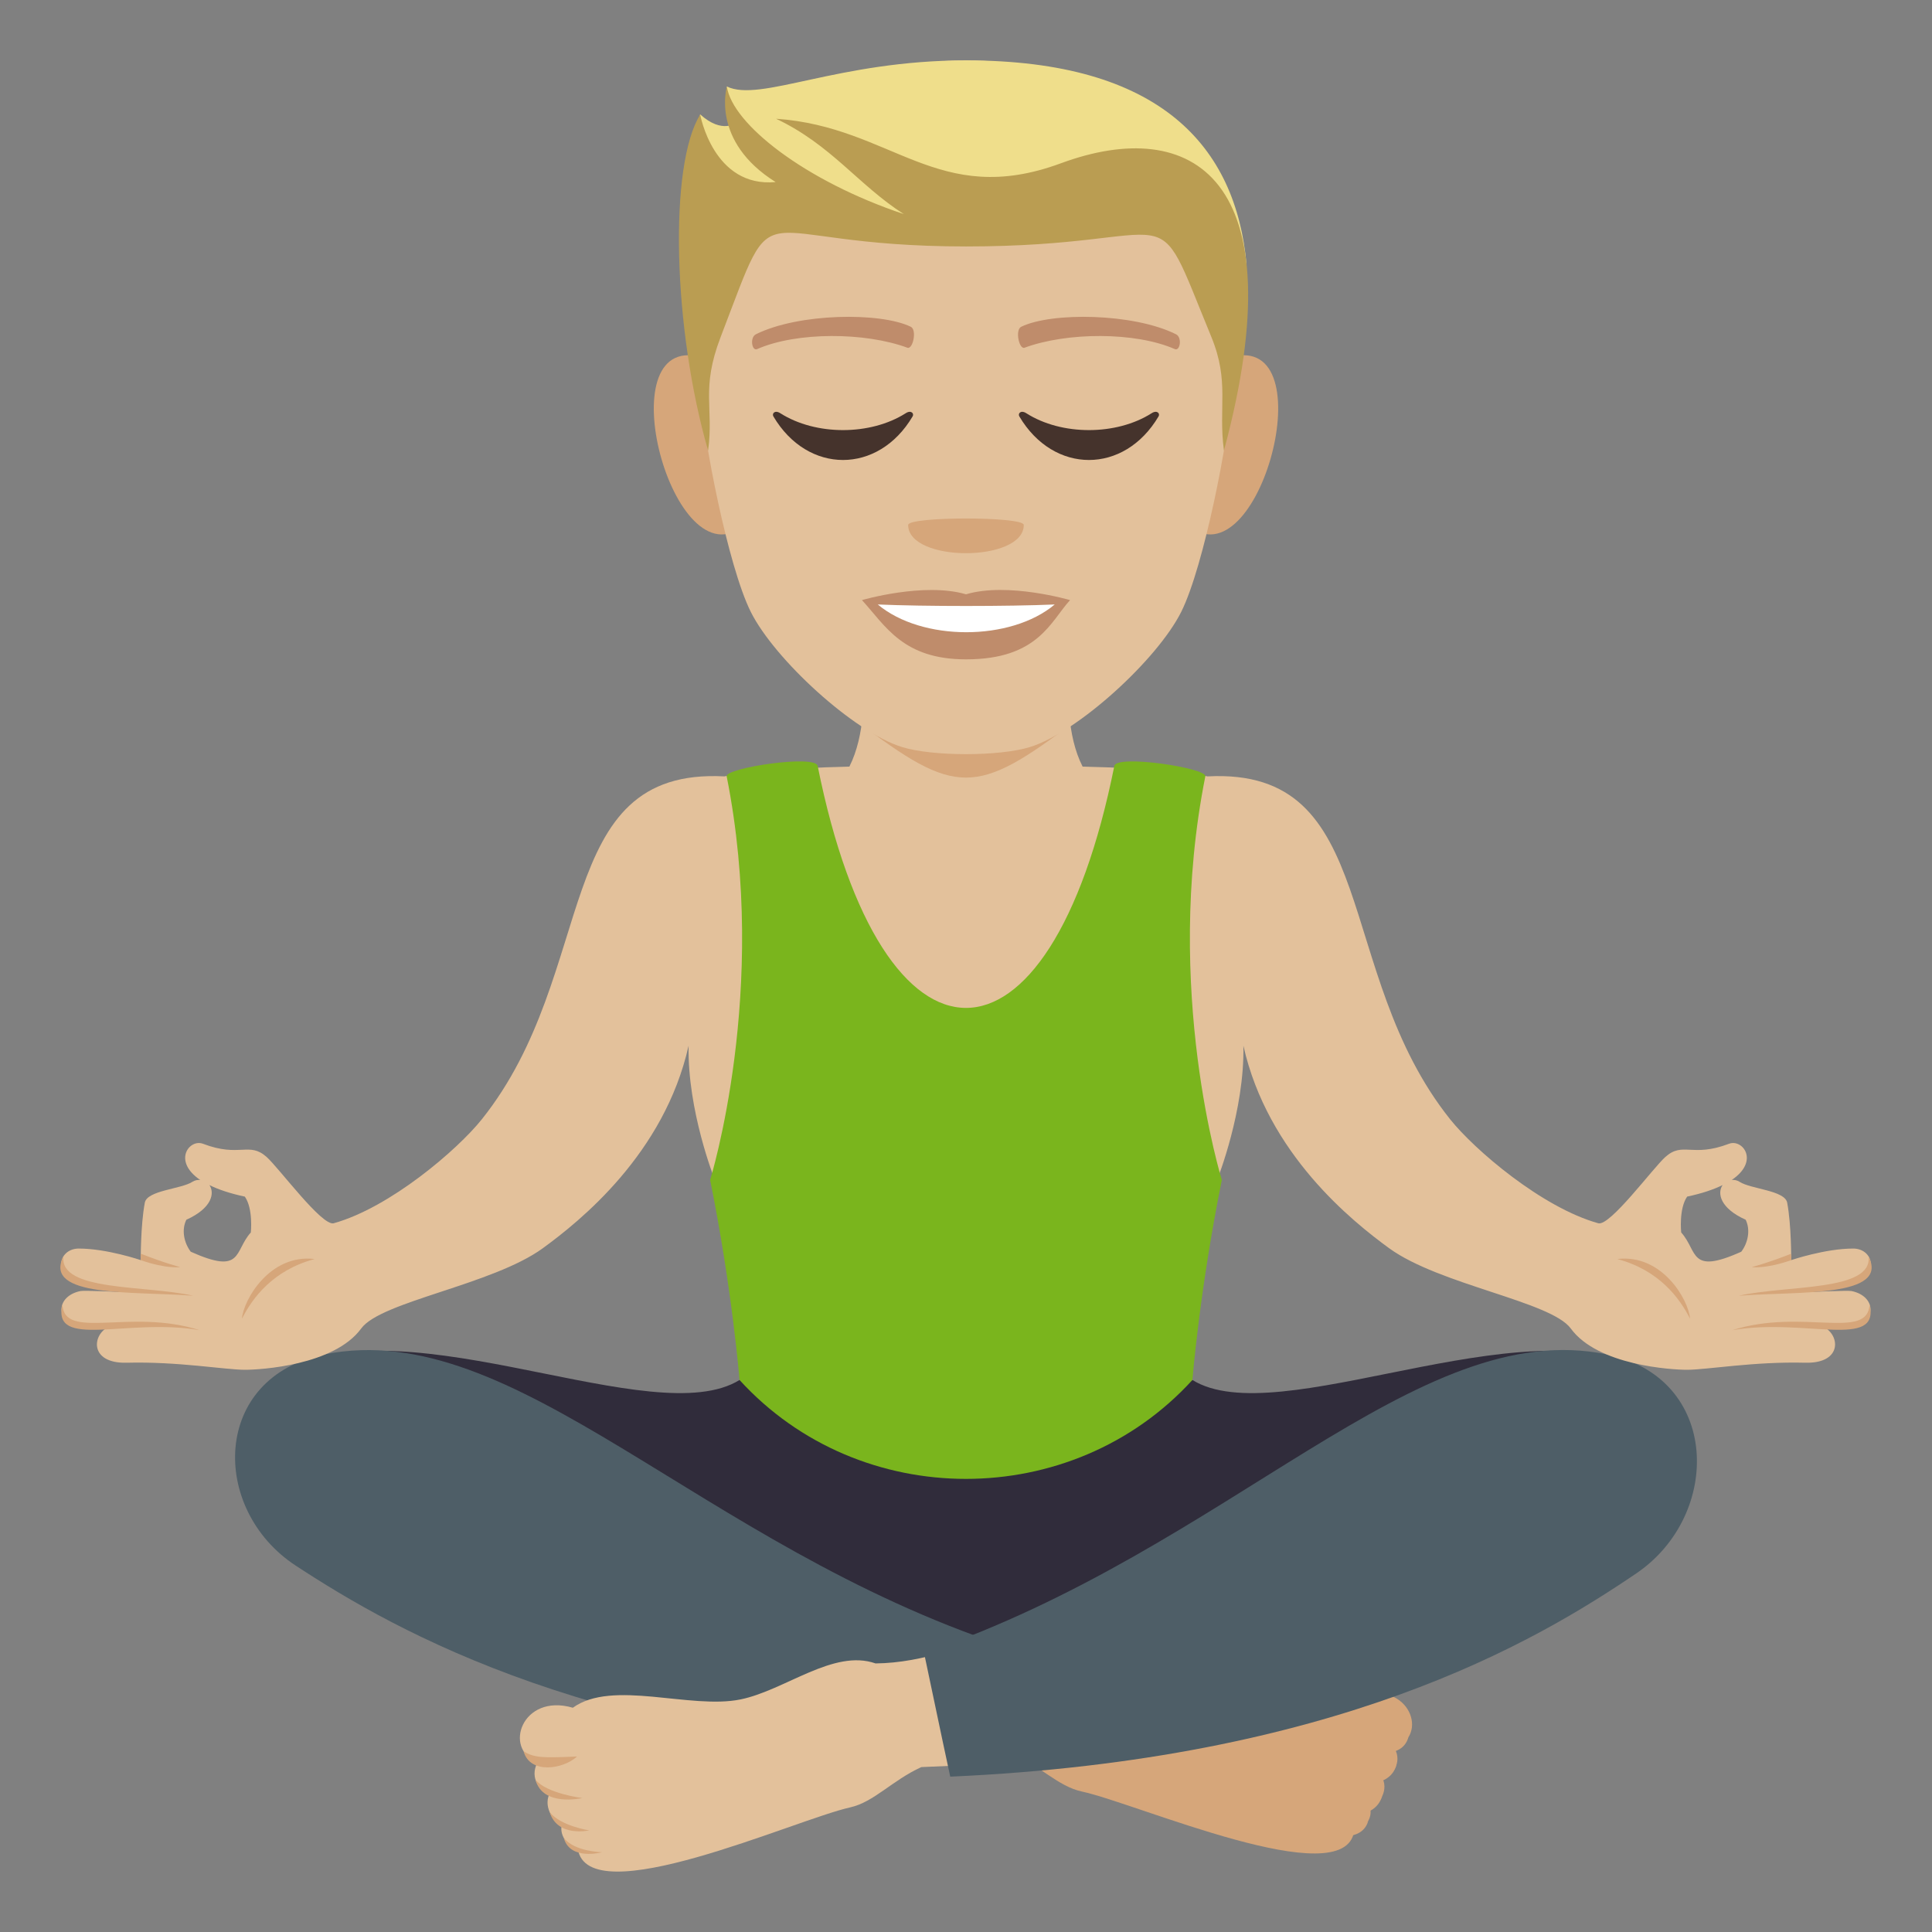 <?xml version="1.0" encoding="utf-8"?>
<!-- Generator: Adobe Illustrator 15.0.0, SVG Export Plug-In . SVG Version: 6.00 Build 0)  -->
<!DOCTYPE svg PUBLIC "-//W3C//DTD SVG 1.1//EN" "http://www.w3.org/Graphics/SVG/1.1/DTD/svg11.dtd">
<svg version="1.1" id="Layer_1" xmlns:x="http://ns.adobe.com/Extensibility/1.0/" xmlns:i="http://ns.adobe.com/AdobeIllustrator/10.0/" xmlns:graph="http://ns.adobe.com/Graphs/1.0/"
	 xmlns="http://www.w3.org/2000/svg" xmlns:xlink="http://www.w3.org/1999/xlink" xmlns:a="http://ns.adobe.com/AdobeSVGViewerExtensions/3.0/"
	 x="0px" y="0px" width="64px" height="64px" viewBox="0 0 64 64" enable-background="new 0 0 64 64" xml:space="preserve">
<rect x="0" y="0" width="64" height="64" fill="#808080" stroke="none"/>
<path fill="#302C3B" d="M38.844,45.043H25.155c-1.764,3.014-9.683-1.211-14.404-0.106c0,0,17.036,11.998,21.497,12.026
	c4.463-0.028,21-12.026,21-12.026C48.525,43.832,40.607,48.057,38.844,45.043z"/>
<path fill="#D6A67A" d="M32.594,54.342c0.807,0.241,1.605,0.394,2.4,0.401c1.393-0.473,2.992,0.856,4.471,1.15
	c1.666,0.33,4.248-0.649,5.559,0.267c1.691-0.477,2.318,1.343,1.166,1.738c0.299,0.53-0.125,0.955-0.387,1.023
	c0.209,0.459-0.197,0.94-0.426,0.949c0.117,0.346-0.172,0.727-0.52,0.798c-0.332,2.091-7.199-0.931-9.018-1.321
	c-0.793-0.172-1.381-0.855-2.363-1.289L32.033,58C32.291,56.795,32.439,55.538,32.594,54.342z"/>
<path fill="#D6A67A" d="M44.883,57.718c0.449,0.406,1.561,0.577,1.77-0.163C46.291,57.76,46.045,57.769,44.883,57.718z"/>
<path fill="#D6A67A" d="M44.709,59.047c0,0,1.316,0.295,1.551-0.587C45.9,58.902,44.709,59.047,44.709,59.047z"/>
<path fill="#D6A67A" d="M44.48,60.081c0,0,1.053,0.232,1.307-0.582C45.428,59.94,44.48,60.081,44.48,60.081z"/>
<path fill="#D6A67A" d="M44.053,60.78c0,0,1.061,0.281,1.271-0.458C44.965,60.763,44.053,60.78,44.053,60.78z"/>
<path fill="#4E5E67" d="M10.768,44.861c6.319-1.25,12.377,6.318,22.543,9.674c-0.518,2.396-0.791,3.827-0.791,3.827
	c-12.786-0.553-19.325-4.273-22.723-6.498C6.943,49.995,7.008,45.605,10.768,44.861z"/>
<path fill="#E3C19B" d="M31.404,54.688c-0.807,0.249-1.607,0.407-2.4,0.415c-1.395-0.489-2.992,0.888-4.471,1.192
	c-1.666,0.342-4.246-0.673-5.557,0.276c-1.693-0.493-2.321,1.391-1.166,1.801c-0.299,0.55,0.123,0.989,0.386,1.061
	c-0.209,0.475,0.196,0.974,0.425,0.983c-0.116,0.358,0.173,0.752,0.519,0.826c0.333,2.166,7.201-0.965,9.019-1.369
	c0.795-0.178,1.383-0.887,2.361-1.336l1.447-0.061C31.707,57.229,31.559,55.928,31.404,54.688z"/>
<path fill="#D6A67A" d="M19.115,58.186c-0.449,0.421-1.559,0.598-1.77-0.169C17.709,58.229,17.955,58.238,19.115,58.186z"/>
<path fill="#D6A67A" d="M19.29,59.563c0,0-1.316,0.306-1.55-0.608C18.1,59.413,19.29,59.563,19.29,59.563z"/>
<path fill="#D6A67A" d="M19.517,60.634c0,0-1.052,0.24-1.307-0.604C18.571,60.489,19.517,60.634,19.517,60.634z"/>
<path fill="#D6A67A" d="M19.944,61.358c0,0-1.06,0.291-1.269-0.475C19.035,61.341,19.944,61.358,19.944,61.358z"/>
<path fill="#4E5E67" d="M53.232,44.866c-6.32-1.295-12.453,6.416-22.621,9.893c0.518,2.482,0.867,4.095,0.867,4.095
	c12.785-0.572,19.326-4.427,22.725-6.732C57.057,50.186,56.992,45.637,53.232,44.866z"/>
<path fill="#E3C19B" d="M61.332,42.767c-0.127-0.025-1.324,0.031-1.324,0.031s1.131-0.301,1.436-0.394
	c0.83-0.251,0.572-1.044-0.051-1.044c-0.93-0.001-2.057,0.383-2.057,0.383s0.008-1.152-0.133-1.902
	c-0.076-0.41-1.205-0.45-1.576-0.691c-0.086-0.057-0.174-0.068-0.26-0.063c0.932-0.63,0.355-1.369-0.092-1.198
	c-1.229,0.468-1.523-0.085-2.109,0.438c-0.41,0.366-1.834,2.302-2.221,2.195c-1.869-0.521-4.1-2.435-4.904-3.44
	c-3.91-4.892-2.273-11.668-8.039-11.363c-0.758-0.161-1.941-0.269-4.139-0.324c-0.264-0.518-0.389-1.124-0.441-1.716h-6.844
	c-0.053,0.592-0.18,1.198-0.441,1.716c-2.198,0.056-3.381,0.163-4.14,0.324c-5.765-0.305-4.129,6.472-8.039,11.363
	c-0.805,1.006-3.035,2.92-4.904,3.44c-0.387,0.106-1.811-1.829-2.221-2.195c-0.586-0.522-0.881,0.03-2.108-0.438
	c-0.448-0.171-1.023,0.568-0.093,1.198c-0.085-0.005-0.173,0.007-0.26,0.063c-0.371,0.241-1.5,0.281-1.575,0.691
	c-0.142,0.75-0.134,1.902-0.134,1.902s-1.126-0.384-2.056-0.383c-0.624,0-0.882,0.793-0.052,1.044
	c0.306,0.093,1.437,0.394,1.437,0.394s-1.197-0.057-1.324-0.031c-0.837,0.168-0.867,1.065,0.061,1.207
	c0.215,0.033,0.767-0.043,0.898-0.035c-0.582,0.246-0.688,1.235,0.571,1.203c1.7-0.044,3.265,0.234,3.919,0.234
	c0.496,0,2.952-0.141,3.849-1.369c0.654-0.897,4.346-1.443,6.016-2.658c1.215-0.887,4.023-3.12,4.829-6.709
	c-0.044,2.145,0.857,4.412,0.857,4.412h16.664c0,0,0.9-2.268,0.857-4.412c0.805,3.589,3.613,5.822,4.828,6.709
	c1.67,1.215,5.361,1.761,6.016,2.658c0.896,1.229,3.354,1.369,3.85,1.369c0.654,0,2.219-0.278,3.918-0.234
	c1.26,0.032,1.154-0.957,0.572-1.203c0.131-0.008,0.684,0.068,0.898,0.035C62.199,43.832,62.168,42.935,61.332,42.767z
	 M8.309,40.827c-0.563,0.624-0.255,1.416-1.99,0.638c-0.229-0.302-0.31-0.729-0.146-1.059c0.856-0.387,0.943-0.885,0.765-1.148
	c0.292,0.144,0.672,0.275,1.173,0.382C8.393,40.048,8.309,40.827,8.309,40.827z M57.682,41.465c-1.736,0.778-1.428-0.014-1.99-0.638
	c0,0-0.084-0.779,0.197-1.188c0.502-0.106,0.881-0.238,1.174-0.382c-0.18,0.264-0.092,0.762,0.764,1.148
	C57.99,40.735,57.91,41.163,57.682,41.465z"/>
<path fill="#D6A67A" d="M8.016,43.681c0.045-0.619,0.924-2.153,2.407-1.974C9.037,42.078,8.361,43.002,8.016,43.681z"/>
<path fill="#D6A67A" d="M6.397,42.923c-1.979-0.153-4.993,0.071-4.294-1.305C1.952,42.789,4.829,42.564,6.397,42.923z"/>
<path fill="#D6A67A" d="M4.664,41.531l-0.005,0.212c0.867,0.302,1.312,0.231,1.312,0.231S5.475,41.85,4.664,41.531z"/>
<path fill="#D6A67A" d="M6.61,44.063c-2.397-0.415-4.901,0.66-4.542-0.855C2.12,44.423,4.305,43.328,6.61,44.063z"/>
<path fill="#D6A67A" d="M55.984,43.681c-0.045-0.619-0.924-2.153-2.408-1.974C54.963,42.078,55.639,43.002,55.984,43.681z"/>
<path fill="#D6A67A" d="M57.602,42.923c1.98-0.153,4.994,0.071,4.295-1.305C62.047,42.789,59.17,42.564,57.602,42.923z"/>
<path fill="#D6A67A" d="M59.336,41.531l0.004,0.212c-0.867,0.302-1.311,0.231-1.311,0.231S58.525,41.85,59.336,41.531z"/>
<path fill="#D6A67A" d="M57.389,44.063c2.398-0.415,4.902,0.66,4.543-0.855C61.879,44.423,59.695,43.328,57.389,44.063z"/>
<path fill="#7AB51D" d="M40.475,39.087c0,0-1.959-6.283-0.547-13.37c0.055-0.276-2.936-0.73-3.014-0.346
	c-2.143,10.691-7.688,10.688-9.828,0c-0.078-0.385-3.068,0.069-3.014,0.346c1.412,7.087-0.548,13.37-0.548,13.37
	c0.732,3.616,0.974,6.627,0.974,6.627c3.984,4.37,11.02,4.366,15.002,0C39.5,45.714,39.742,42.703,40.475,39.087z"/>
<path fill="#D6A67A" d="M28.379,23.883c3.291,2.502,3.951,2.5,7.242-0.001L28.379,23.883z"/>
<path fill="#D6A67A" d="M23.068,11.792c-2.986-0.538-0.653,7.813,1.685,5.51C25.836,16.233,24.465,12.045,23.068,11.792z"/>
<path fill="#D6A67A" d="M40.932,11.792c-1.396,0.253-2.77,4.441-1.684,5.51C41.586,19.604,43.916,11.254,40.932,11.792z"/>
<path fill="#E3C19B" d="M32,2c-6.176,0-9.151,4.672-8.778,11.169c0.074,1.309,0.885,5.571,1.649,7.101
	c0.782,1.564,3.402,3.977,5.006,4.476c1.014,0.315,3.23,0.315,4.244,0c1.605-0.499,4.225-2.911,5.008-4.476
	c0.764-1.529,1.574-5.792,1.648-7.101C41.15,6.672,38.176,2,32,2z"/>
<path fill="#BF8C6B" d="M32,19.687c-1.391-0.409-3.447,0.192-3.447,0.192c0.783,0.854,1.357,1.963,3.447,1.963
	c2.393,0,2.799-1.257,3.447-1.963C35.447,19.879,33.387,19.275,32,19.687z"/>
<path fill="#FFFFFF" d="M29.078,20.024c1.455,1.222,4.396,1.229,5.861,0C33.387,20.09,30.641,20.091,29.078,20.024z"/>
<path fill="#D6A67A" d="M33.914,17.39c0,1.247-3.83,1.247-3.83,0C30.084,17.104,33.914,17.104,33.914,17.39z"/>
<path fill="#EFDE8B" d="M32,2c-4.25,0-6.815,1.403-7.923,0.865c0,0-0.12,0.724,0.313,1.195c0,0-0.457,0.396-1.196-0.271
	C22.49,6.074,24.58,7.398,32,7.398s5.646-1.807,9.295,1.367C40.938,4.854,38.453,2,32,2z"/>
<path fill="#BA9D52" d="M35.143,5.409c-4.086,1.509-5.58-1.211-9.434-1.475c1.832,0.866,2.727,2.198,4.232,3.159
	c-3.275-1.097-5.68-2.983-5.862-4.223c0,0-0.547,1.81,1.615,3.161c-2.067,0.192-2.499-2.236-2.499-2.236
	c-1.047,1.682-0.901,7.106,0.262,11.132c0.193-1.437-0.248-2.031,0.415-3.762c1.987-5.173,0.709-3.001,8.13-3.001
	c7.418,0,6.078-1.981,8.127,3.001c0.609,1.485,0.223,2.325,0.416,3.762C42.984,5.852,39.477,3.811,35.143,5.409z"/>
<path fill="#BF8C6B" d="M38.953,11.071c-1.412-0.701-4.115-0.735-5.121-0.248c-0.215,0.096-0.074,0.762,0.107,0.696
	c1.404-0.519,3.668-0.531,4.98,0.046C39.094,11.639,39.168,11.17,38.953,11.071z"/>
<path fill="#BF8C6B" d="M25.045,11.071c1.413-0.701,4.115-0.735,5.123-0.248c0.215,0.096,0.074,0.762-0.109,0.696
	c-1.404-0.519-3.665-0.531-4.98,0.046C24.904,11.639,24.831,11.17,25.045,11.071z"/>
<path fill="#45332C" d="M30.004,13.688c-1.17,0.746-2.985,0.746-4.156,0c-0.179-0.115-0.284,0.01-0.229,0.105
	c1.137,1.926,3.477,1.926,4.613,0C30.289,13.698,30.182,13.573,30.004,13.688z"/>
<path fill="#45332C" d="M38.15,13.688c-1.17,0.746-2.986,0.746-4.154,0c-0.18-0.115-0.285,0.01-0.23,0.105
	c1.137,1.926,3.477,1.926,4.613,0C38.436,13.698,38.33,13.573,38.15,13.688z"/>
</svg>
